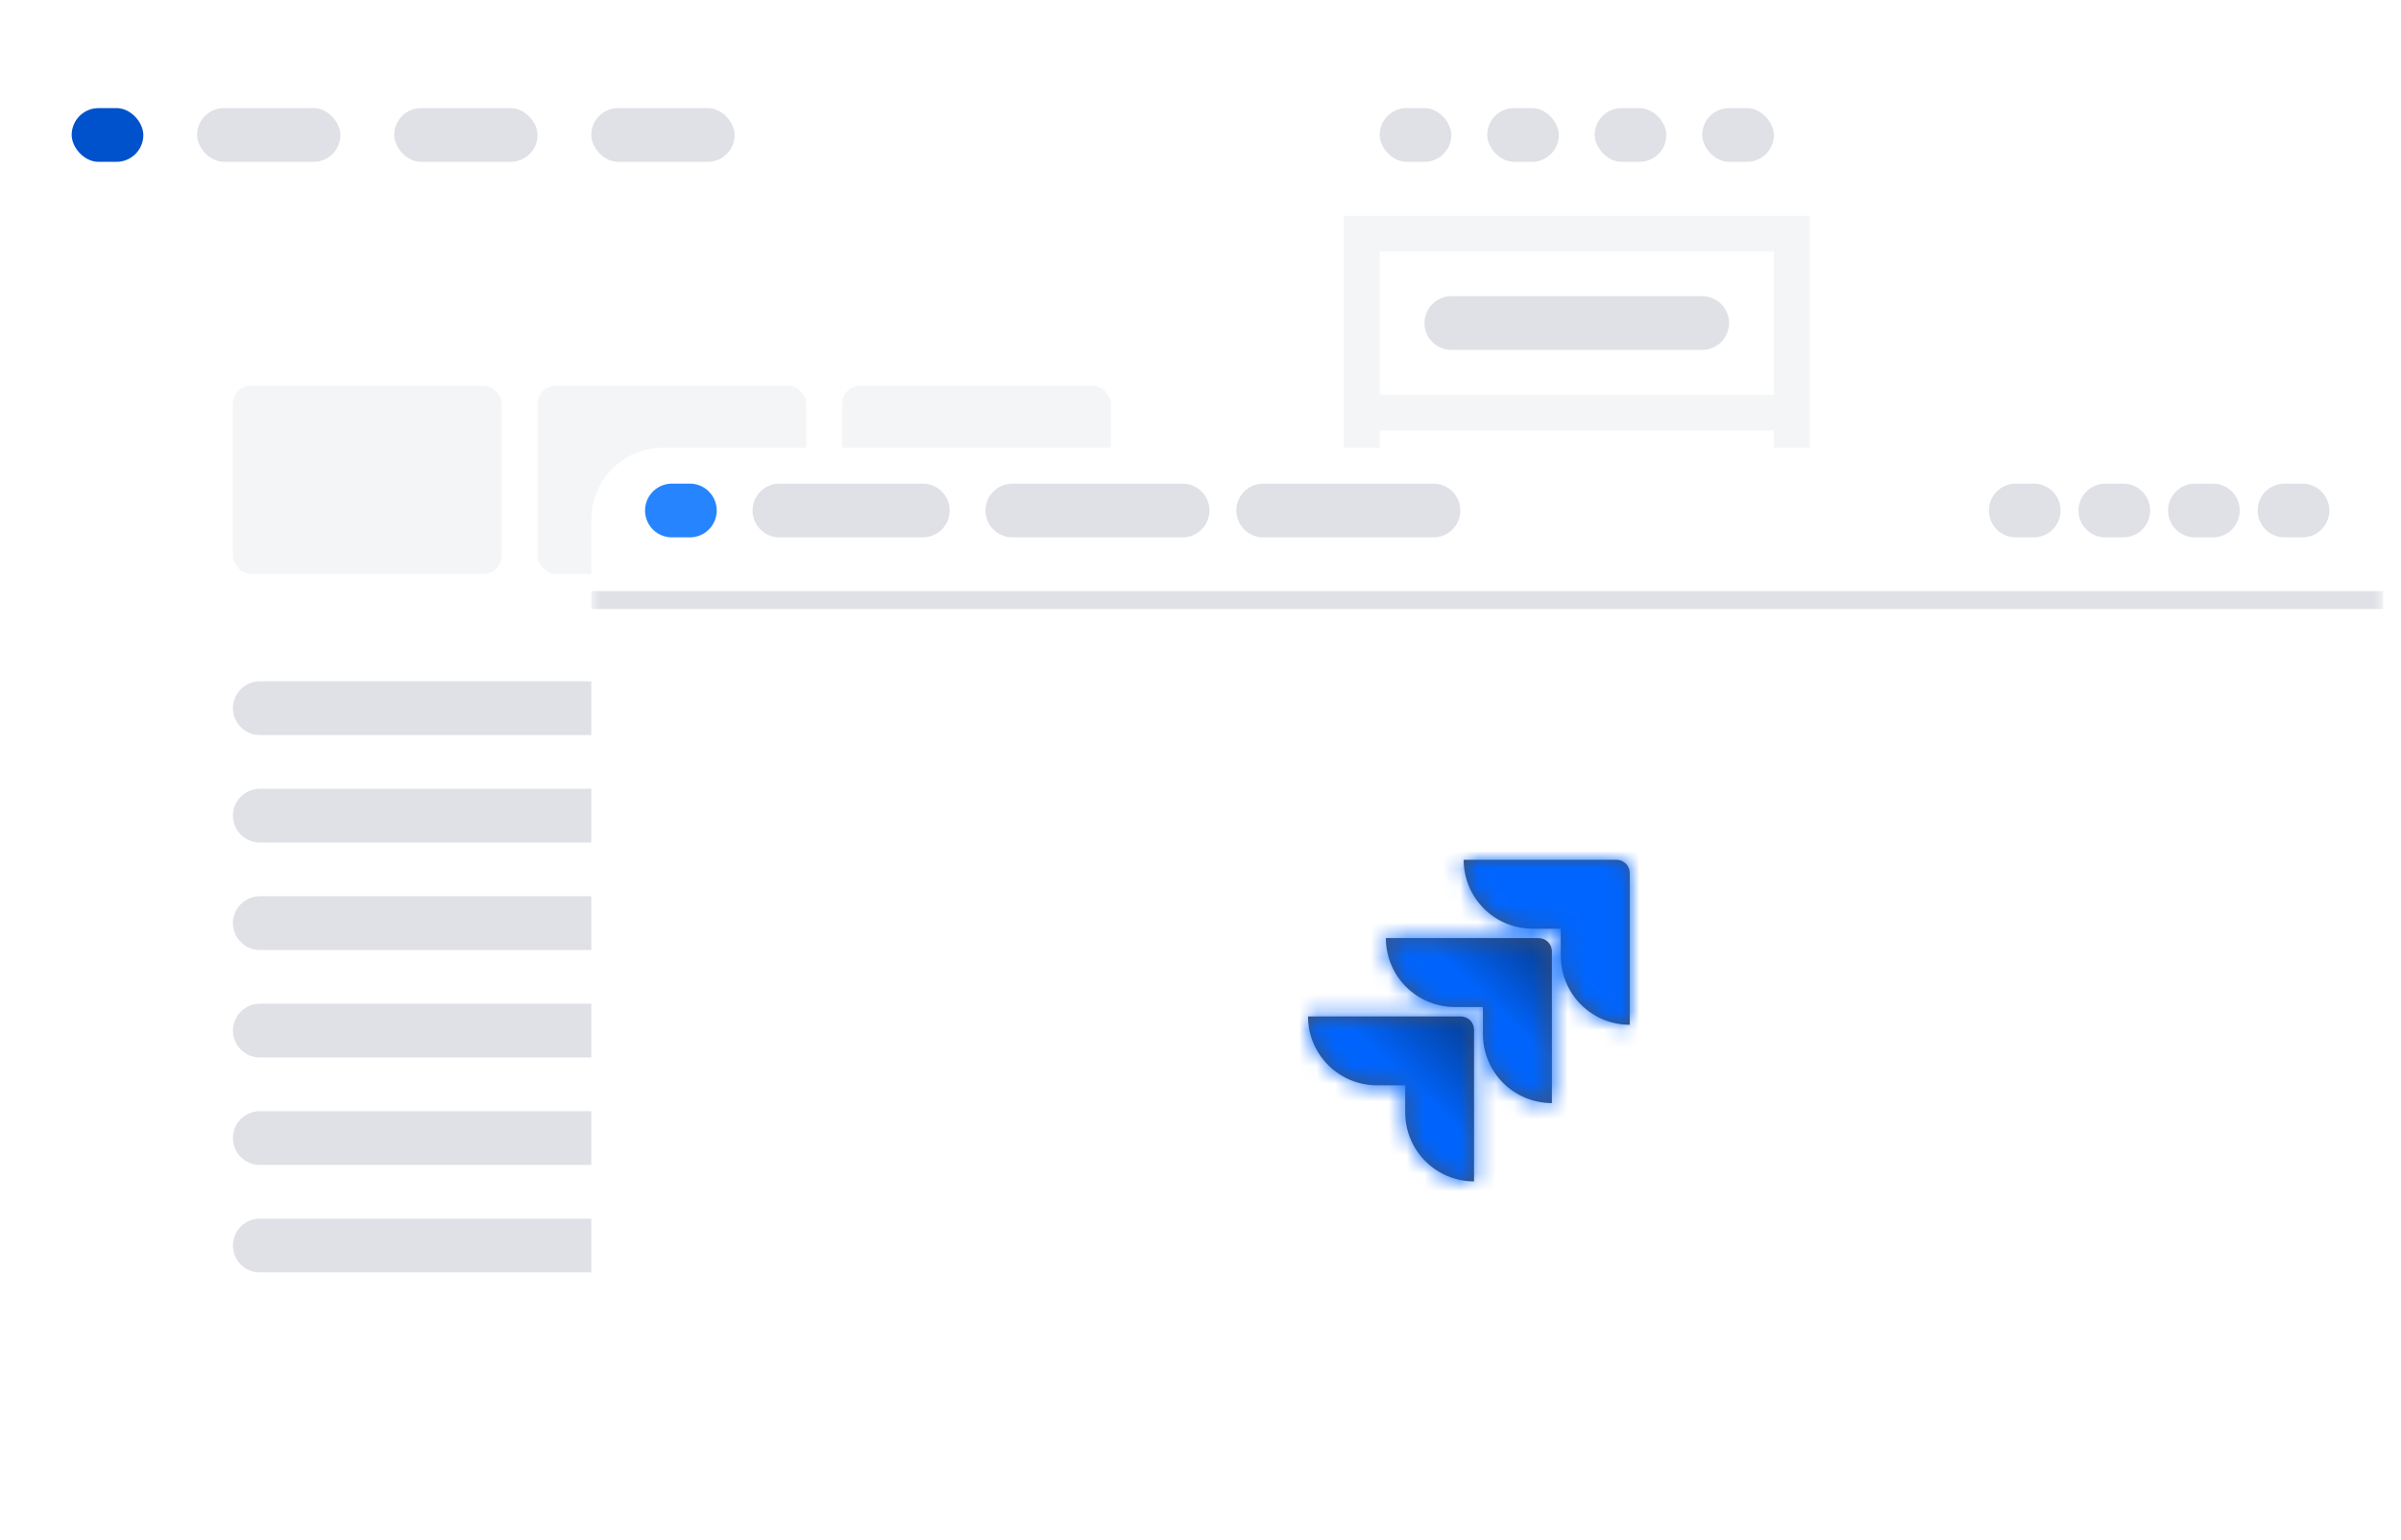 <svg width="134" height="86" viewBox="0 0 134 86" fill="none" xmlns="http://www.w3.org/2000/svg">
<g filter="url(#filter0_dd_402_21229)">
<g clip-path="url(#clip0_402_21229)">
<rect x="1" y="1.035" width="100" height="69.716" rx="3" fill="white"/>
<rect width="26" height="67" transform="translate(75 11.035)" fill="#F4F5F7"/>
<rect x="77" y="23.035" width="22" height="45" fill="white"/>
<rect width="14" height="36" transform="translate(81 27.035)" fill="white"/>
<path d="M81 27.035H95" stroke="#DFE1E6" stroke-width="3" stroke-linecap="round"/>
<path d="M81 33.035H95" stroke="#DFE1E6" stroke-width="3" stroke-linecap="round"/>
<path d="M81 39.035H95" stroke="#DFE1E6" stroke-width="3" stroke-linecap="round"/>
<path d="M81 45.035H95" stroke="#DFE1E6" stroke-width="3" stroke-linecap="round"/>
<path d="M81 51.035H95" stroke="#DFE1E6" stroke-width="3" stroke-linecap="round"/>
<path d="M81 57.035H95" stroke="#DFE1E6" stroke-width="3" stroke-linecap="round"/>
<path d="M81 63.035H95" stroke="#DFE1E6" stroke-width="3" stroke-linecap="round"/>
<rect x="77" y="13.035" width="22" height="8" fill="white"/>
<path d="M81 17.035H95" stroke="#DFE1E6" stroke-width="3" stroke-linecap="round"/>
<rect width="48" height="36" transform="translate(14.5 38.535)" fill="white"/>
<path d="M14.5 38.535H38.5" stroke="#DFE1E6" stroke-width="3" stroke-linecap="round"/>
<path d="M14.5 44.535H37.5" stroke="#DFE1E6" stroke-width="3" stroke-linecap="round"/>
<path d="M14.5 50.535H38.5" stroke="#DFE1E6" stroke-width="3" stroke-linecap="round"/>
<path d="M14.5 56.535H34.5" stroke="#DFE1E6" stroke-width="3" stroke-linecap="round"/>
<path d="M14.5 62.535H38.5" stroke="#DFE1E6" stroke-width="3" stroke-linecap="round"/>
<path d="M14.5 68.535H34.5" stroke="#DFE1E6" stroke-width="3" stroke-linecap="round"/>
<g clip-path="url(#clip1_402_21229)">
<rect width="49" height="10.5" transform="translate(13 20.535)" fill="white"/>
<rect x="13" y="20.535" width="15" height="10.5" rx="1" fill="#F4F5F7"/>
<rect x="30" y="20.535" width="15" height="10.5" rx="1" fill="#F4F5F7"/>
<rect x="47" y="20.535" width="15" height="10.5" rx="1" fill="#F4F5F7"/>
</g>
<path d="M58 38.535H60" stroke="#DFE1E6" stroke-width="3" stroke-linecap="round"/>
<path d="M58 44.535H60" stroke="#DFE1E6" stroke-width="3" stroke-linecap="round"/>
<path d="M58 50.535H60" stroke="#DFE1E6" stroke-width="3" stroke-linecap="round"/>
<path d="M58 56.535H60" stroke="#DFE1E6" stroke-width="3" stroke-linecap="round"/>
<path d="M58 62.535H60" stroke="#DFE1E6" stroke-width="3" stroke-linecap="round"/>
<path d="M58 68.535H60" stroke="#DFE1E6" stroke-width="3" stroke-linecap="round"/>
<g filter="url(#filter1_d_402_21229)">
<rect width="100" height="9" transform="translate(1 1.035)" fill="white"/>
<rect x="4" y="4.035" width="4" height="3" rx="1.5" fill="#0052CC"/>
<rect x="11" y="4.035" width="8" height="3" rx="1.5" fill="#DFE1E6"/>
<rect x="22" y="4.035" width="8" height="3" rx="1.5" fill="#DFE1E6"/>
<rect x="33" y="4.035" width="8" height="3" rx="1.5" fill="#DFE1E6"/>
<rect x="77" y="4.035" width="4" height="3" rx="1.5" fill="#DFE1E6"/>
<rect x="83" y="4.035" width="4" height="3" rx="1.5" fill="#DFE1E6"/>
<rect x="89" y="4.035" width="4" height="3" rx="1.5" fill="#DFE1E6"/>
<rect x="95" y="4.035" width="4" height="3" rx="1.5" fill="#DFE1E6"/>
</g>
</g>
</g>
<g filter="url(#filter2_dd_402_21229)">
<rect x="33" y="24" width="100" height="60" rx="4" fill="white"/>
</g>
<mask id="mask0_402_21229" style="mask-type:alpha" maskUnits="userSpaceOnUse" x="33" y="24" width="100" height="60">
<rect x="33" y="24" width="100" height="60" rx="4" fill="white"/>
</mask>
<g mask="url(#mask0_402_21229)">
<path fill-rule="evenodd" clip-rule="evenodd" d="M90.216 48H81.687C81.687 49.021 82.092 50 82.814 50.722C83.536 51.444 84.515 51.849 85.536 51.849H87.107V53.365C87.108 55.49 88.831 57.212 90.956 57.212V48.74C90.956 48.331 90.624 48 90.216 48ZM85.871 52.372H77.345C77.346 54.496 79.067 56.217 81.191 56.218H82.762V57.735C82.762 58.756 83.167 59.735 83.889 60.456C84.611 61.178 85.59 61.584 86.611 61.584V53.111C86.611 52.703 86.28 52.372 85.871 52.372ZM73 56.744H81.527C81.935 56.744 82.266 57.075 82.266 57.483V65.956C80.143 65.951 78.425 64.23 78.425 62.107V60.59H76.849C74.724 60.59 73.001 58.868 73 56.744Z" fill="#42526E"/>
<mask id="mask1_402_21229" style="mask-type:luminance" maskUnits="userSpaceOnUse" x="73" y="48" width="18" height="18">
<path fill-rule="evenodd" clip-rule="evenodd" d="M90.216 48H81.687C81.687 49.021 82.092 50 82.814 50.722C83.536 51.444 84.515 51.849 85.536 51.849H87.107V53.365C87.108 55.49 88.831 57.212 90.956 57.212V48.74C90.956 48.331 90.624 48 90.216 48ZM85.871 52.372H77.345C77.346 54.496 79.067 56.217 81.191 56.218H82.762V57.735C82.762 58.756 83.167 59.735 83.889 60.456C84.611 61.178 85.59 61.584 86.611 61.584V53.111C86.611 52.703 86.28 52.372 85.871 52.372ZM73 56.744H81.527C81.935 56.744 82.266 57.075 82.266 57.483V65.956C80.143 65.951 78.425 64.23 78.425 62.107V60.59H76.849C74.724 60.59 73.001 58.868 73 56.744Z" fill="white"/>
</mask>
<g mask="url(#mask1_402_21229)">
<path fill-rule="evenodd" clip-rule="evenodd" d="M70 69H94V45H70V69Z" fill="#0065FF"/>
<g style="mix-blend-mode:hard-light">
<path d="M85.871 52.372H77.345C77.346 54.496 79.067 56.217 81.191 56.218H82.762V57.735C82.762 58.756 83.167 59.735 83.889 60.456C84.611 61.178 85.59 61.584 86.611 61.584V53.111C86.611 52.703 86.28 52.372 85.871 52.372Z" fill="url(#paint0_linear_402_21229)"/>
</g>
<g style="mix-blend-mode:hard-light">
<path d="M81.527 56.744H73C73.001 58.868 74.724 60.59 76.849 60.59H78.425V62.107C78.425 64.23 80.143 65.952 82.266 65.956V57.483C82.266 57.075 81.935 56.744 81.527 56.744Z" fill="url(#paint1_linear_402_21229)"/>
</g>
</g>
<line x1="33" y1="33.5" x2="133" y2="33.5" stroke="#DFE1E6"/>
<line x1="43.5" y1="28.5" x2="51.5" y2="28.5" stroke="#DFE1E6" stroke-width="3" stroke-linecap="round"/>
<path d="M56.5 28.5H66" stroke="#DFE1E6" stroke-width="3" stroke-linecap="round"/>
<path d="M70.5 28.5H80" stroke="#DFE1E6" stroke-width="3" stroke-linecap="round"/>
<line x1="37.5" y1="28.5" x2="38.5" y2="28.5" stroke="#2684FF" stroke-width="3" stroke-linecap="round"/>
<line x1="112.5" y1="28.5" x2="113.5" y2="28.5" stroke="#DFE1E6" stroke-width="3" stroke-linecap="round"/>
<line x1="117.5" y1="28.5" x2="118.5" y2="28.5" stroke="#DFE1E6" stroke-width="3" stroke-linecap="round"/>
<line x1="122.5" y1="28.5" x2="123.5" y2="28.5" stroke="#DFE1E6" stroke-width="3" stroke-linecap="round"/>
<line x1="127.5" y1="28.5" x2="128.5" y2="28.5" stroke="#DFE1E6" stroke-width="3" stroke-linecap="round"/>
</g>
<defs>
<filter id="filter0_dd_402_21229" x="0" y="0.035" width="102" height="72.716" filterUnits="userSpaceOnUse" color-interpolation-filters="sRGB">
<feFlood flood-opacity="0" result="BackgroundImageFix"/>
<feColorMatrix in="SourceAlpha" type="matrix" values="0 0 0 0 0 0 0 0 0 0 0 0 0 0 0 0 0 0 127 0" result="hardAlpha"/>
<feOffset/>
<feGaussianBlur stdDeviation="0.5"/>
<feColorMatrix type="matrix" values="0 0 0 0 0.035 0 0 0 0 0.118 0 0 0 0 0.259 0 0 0 0.31 0"/>
<feBlend mode="normal" in2="BackgroundImageFix" result="effect1_dropShadow_402_21229"/>
<feColorMatrix in="SourceAlpha" type="matrix" values="0 0 0 0 0 0 0 0 0 0 0 0 0 0 0 0 0 0 127 0" result="hardAlpha"/>
<feOffset dy="1"/>
<feGaussianBlur stdDeviation="0.5"/>
<feColorMatrix type="matrix" values="0 0 0 0 0.035 0 0 0 0 0.118 0 0 0 0 0.259 0 0 0 0.25 0"/>
<feBlend mode="normal" in2="effect1_dropShadow_402_21229" result="effect2_dropShadow_402_21229"/>
<feBlend mode="normal" in="SourceGraphic" in2="effect2_dropShadow_402_21229" result="shape"/>
</filter>
<filter id="filter1_d_402_21229" x="1" y="1.035" width="100" height="10" filterUnits="userSpaceOnUse" color-interpolation-filters="sRGB">
<feFlood flood-opacity="0" result="BackgroundImageFix"/>
<feColorMatrix in="SourceAlpha" type="matrix" values="0 0 0 0 0 0 0 0 0 0 0 0 0 0 0 0 0 0 127 0" result="hardAlpha"/>
<feOffset dy="1"/>
<feColorMatrix type="matrix" values="0 0 0 0 0.875 0 0 0 0 0.882 0 0 0 0 0.902 0 0 0 1 0"/>
<feBlend mode="normal" in2="BackgroundImageFix" result="effect1_dropShadow_402_21229"/>
<feBlend mode="normal" in="SourceGraphic" in2="effect1_dropShadow_402_21229" result="shape"/>
</filter>
<filter id="filter2_dd_402_21229" x="32" y="23" width="102" height="63" filterUnits="userSpaceOnUse" color-interpolation-filters="sRGB">
<feFlood flood-opacity="0" result="BackgroundImageFix"/>
<feColorMatrix in="SourceAlpha" type="matrix" values="0 0 0 0 0 0 0 0 0 0 0 0 0 0 0 0 0 0 127 0" result="hardAlpha"/>
<feOffset/>
<feGaussianBlur stdDeviation="0.5"/>
<feColorMatrix type="matrix" values="0 0 0 0 0.035 0 0 0 0 0.118 0 0 0 0 0.259 0 0 0 0.31 0"/>
<feBlend mode="normal" in2="BackgroundImageFix" result="effect1_dropShadow_402_21229"/>
<feColorMatrix in="SourceAlpha" type="matrix" values="0 0 0 0 0 0 0 0 0 0 0 0 0 0 0 0 0 0 127 0" result="hardAlpha"/>
<feOffset dy="1"/>
<feGaussianBlur stdDeviation="0.5"/>
<feColorMatrix type="matrix" values="0 0 0 0 0.035 0 0 0 0 0.118 0 0 0 0 0.259 0 0 0 0.25 0"/>
<feBlend mode="normal" in2="effect1_dropShadow_402_21229" result="effect2_dropShadow_402_21229"/>
<feBlend mode="normal" in="SourceGraphic" in2="effect2_dropShadow_402_21229" result="shape"/>
</filter>
<linearGradient id="paint0_linear_402_21229" x1="84.251" y1="51.924" x2="81.642" y2="54.646" gradientUnits="userSpaceOnUse">
<stop stop-color="#0D1424" stop-opacity="0.4"/>
<stop offset="1" stop-color="#0D1424" stop-opacity="0.01"/>
</linearGradient>
<linearGradient id="paint1_linear_402_21229" x1="79.897" y1="56.053" x2="77.046" y2="59.028" gradientUnits="userSpaceOnUse">
<stop stop-color="#0D1424" stop-opacity="0.4"/>
<stop offset="1" stop-color="#0D1424" stop-opacity="0.01"/>
</linearGradient>
<clipPath id="clip0_402_21229">
<rect x="1" y="1.035" width="100" height="69.716" rx="3" fill="white"/>
</clipPath>
<clipPath id="clip1_402_21229">
<rect width="49" height="10.5" fill="white" transform="translate(13 20.535)"/>
</clipPath>
</defs>
</svg>
